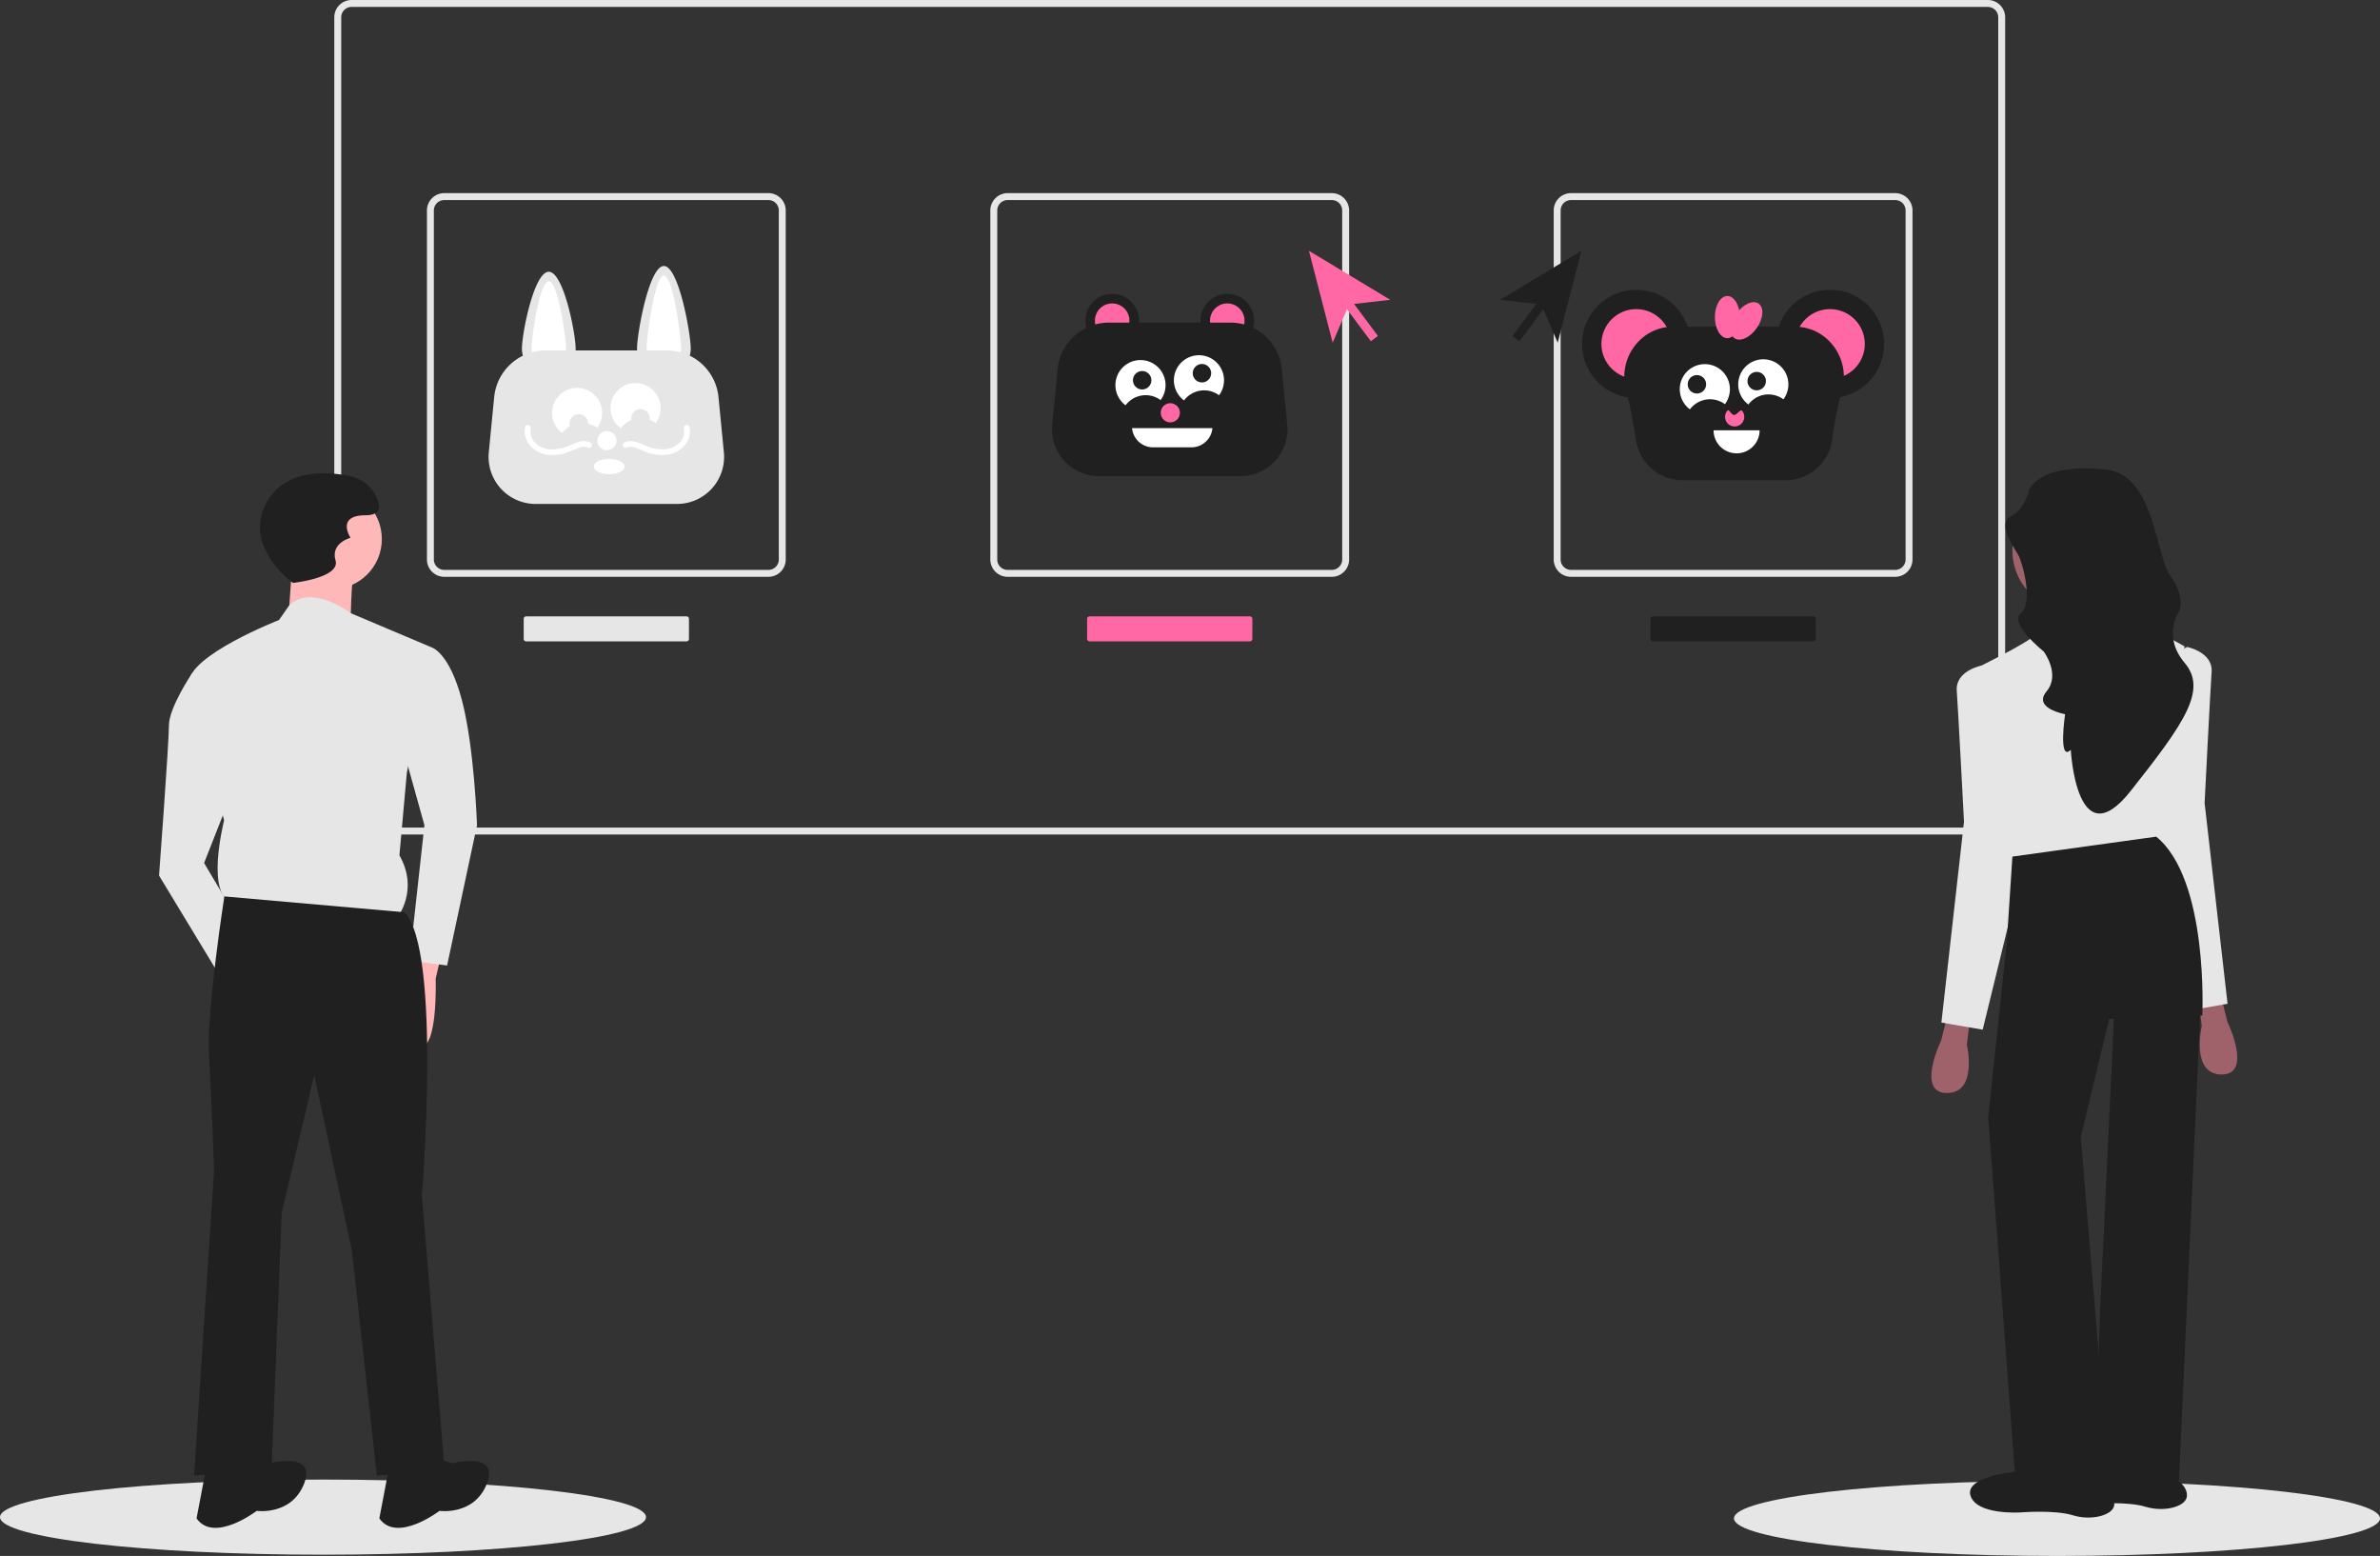 <svg id="af58cd9d-70be-4f28-ac4d-d4da0e4b8921" data-name="Layer 1" xmlns="http://www.w3.org/2000/svg" width="950.5" height="621.228" viewBox="0 0 950.5 621.228"><rect x="0" y="0" width="950.5" height="621.228" fill="#333333" stroke="none"/><ellipse cx="129" cy="605.728" rx="129" ry="15" fill="#e6e6e6"/><ellipse cx="821.5" cy="606.228" rx="129" ry="15" fill="#e6e6e6"/><path d="M918.632,472.576H265.171a6.924,6.924,0,0,1-6.916-6.916V146.302a6.924,6.924,0,0,1,6.916-6.916H918.632a6.924,6.924,0,0,1,6.916,6.916V465.661A6.924,6.924,0,0,1,918.632,472.576ZM265.171,142.152a4.154,4.154,0,0,0-4.15,4.15V465.661a4.154,4.154,0,0,0,4.15,4.15H918.632a4.154,4.154,0,0,0,4.15-4.15V146.302a4.154,4.154,0,0,0-4.15-4.15Z" transform="translate(-124.75 -139.386)" fill="#e6e6e6"/><circle cx="444.168" cy="128.039" r="10.726" fill="#202020"/><circle cx="444.168" cy="128.039" r="6.895" fill="#ff68a5"/><circle cx="490.135" cy="128.039" r="10.726" fill="#202020"/><circle cx="490.135" cy="128.039" r="6.895" fill="#ff68a5"/><path d="M567.711,268.191a20.631,20.631,0,0,0-20.608,18.695l-2.145,21.981a18.79,18.79,0,0,0,18.701,20.614h56.484a18.79,18.79,0,0,0,18.701-20.614L636.7,286.886a20.631,20.631,0,0,0-20.608-18.695Z" transform="translate(-124.75 -139.386)" fill="#202020"/><path d="M597.625,299.268a10.008,10.008,0,0,1,13.98-2.067,10.009,10.009,0,1,0-13.98,2.067Z" transform="translate(-124.75 -139.386)" fill="#fff"/><path d="M574.272,301.2a10.008,10.008,0,0,1,13.98-2.067,10.009,10.009,0,1,0-13.98,2.067Z" transform="translate(-124.75 -139.386)" fill="#fff"/><circle cx="456.144" cy="151.814" r="3.687" fill="#202020"/><circle cx="480.024" cy="149.005" r="3.687" fill="#202020"/><circle cx="467.39" cy="164.813" r="3.831" fill="#ff68a5"/><path d="M576.852,310.328a8.439,8.439,0,0,0,8.393,7.661h15.323a8.438,8.438,0,0,0,8.392-7.661Z" transform="translate(-124.75 -139.386)" fill="#fff"/><path d="M354.644,278.533a10.726,10.726,0,1,1-21.452,0c0-5.924,4.802-30.645,10.726-30.645S354.644,272.61,354.644,278.533Z" transform="translate(-124.75 -139.386)" fill="#e6e6e6"/><path d="M350.813,278.533a6.895,6.895,0,0,1-13.79,0c0-3.808,3.087-26.815,6.895-26.815S350.813,274.725,350.813,278.533Z" transform="translate(-124.75 -139.386)" fill="#fff"/><path d="M379.16,278.533a10.726,10.726,0,1,0,21.452,0c0-5.924-4.802-32.944-10.726-32.944S379.16,272.61,379.16,278.533Z" transform="translate(-124.75 -139.386)" fill="#e6e6e6"/><path d="M382.99,278.533a6.895,6.895,0,0,0,13.79,0c0-3.808-3.087-29.113-6.895-29.113S382.99,274.725,382.99,278.533Z" transform="translate(-124.75 -139.386)" fill="#fff"/><path d="M342.711,279.3a20.631,20.631,0,0,0-20.608,18.695l-2.145,21.981a18.79,18.79,0,0,0,18.701,20.614h56.484a18.79,18.79,0,0,0,18.701-20.614l-2.145-21.981a20.631,20.631,0,0,0-20.608-18.695Z" transform="translate(-124.75 -139.386)" fill="#e6e6e6"/><path d="M372.625,310.377a10.008,10.008,0,0,1,13.98-2.067,10.009,10.009,0,1,0-13.98,2.067Z" transform="translate(-124.75 -139.386)" fill="#fff"/><path d="M349.272,312.309a10.008,10.008,0,0,1,13.98-2.067,10.009,10.009,0,1,0-13.98,2.067Z" transform="translate(-124.75 -139.386)" fill="#fff"/><circle cx="231.144" cy="169.052" r="3.687" fill="#e6e6e6"/><circle cx="255.79" cy="167.009" r="3.687" fill="#e6e6e6"/><circle cx="242.39" cy="175.922" r="3.831" fill="#fff"/><path d="M375.152,318.1c1.31-.682,2.804-.226,4.086.3,1.403.576,2.764,1.229,4.21,1.698a17.095,17.095,0,0,0,8.413.733c5.103-.954,9.384-5.515,8.238-10.924-.307-1.446-2.523-.834-2.216.611a6.467,6.467,0,0,1-2.06,5.939,9.731,9.731,0,0,1-6.752,2.33,20.073,20.073,0,0,1-7.841-2.009c-2.341-1.036-4.796-1.935-7.238-.664-1.313.683-.152,2.667,1.16,1.985Z" transform="translate(-124.75 -139.386)" fill="#fff"/><path d="M360.577,316.116c-2.38-1.239-4.788-.416-7.081.594a20.53,20.53,0,0,1-7.998,2.079,9.775,9.775,0,0,1-6.645-2.233,6.489,6.489,0,0,1-2.167-6.036c.306-1.443-1.909-2.059-2.216-.611-1.147,5.409,3.135,9.97,8.238,10.924a17.062,17.062,0,0,0,8.413-.733c1.446-.472,2.807-1.122,4.21-1.698,1.281-.526,2.776-.982,4.086-.3,1.31.682,2.474-1.301,1.16-1.985Z" transform="translate(-124.75 -139.386)" fill="#fff"/><ellipse cx="243.301" cy="186.264" rx="6.129" ry="3.065" fill="#fff"/><circle cx="653.462" cy="137.325" r="21.637" fill="#202020"/><circle cx="653.462" cy="137.325" r="13.909" fill="#ff68a5"/><circle cx="730.841" cy="137.325" r="21.637" fill="#202020"/><circle cx="730.841" cy="137.325" r="13.909" fill="#ff68a5"/><path d="M793.094,269.816q-.502,0-.998.023c-12.467.585-21.086,12.789-18.048,24.895l.44,1.754c1.563,6.23,2.627,12.564,3.681,18.9a18.784,18.784,0,0,0,18.535,15.719h41.161a18.786,18.786,0,0,0,18.67-16.686,130.225,130.225,0,0,1,3.308-16.985l.678-2.701c3.038-12.106-5.58-24.309-18.048-24.895q-.496-.023-.998-.023Z" transform="translate(-124.75 -139.386)" fill="#202020"/><path d="M823.008,300.893a10.008,10.008,0,0,1,13.98-2.067,10.009,10.009,0,1,0-13.98,2.067Z" transform="translate(-124.75 -139.386)" fill="#fff"/><path d="M799.655,302.825a10.008,10.008,0,0,1,13.98-2.067,10.009,10.009,0,1,0-13.98,2.067Z" transform="translate(-124.75 -139.386)" fill="#fff"/><circle cx="677.697" cy="153.439" r="3.687" fill="#202020"/><circle cx="701.576" cy="152.162" r="3.687" fill="#202020"/><path d="M821.354,305.824a3.831,3.831,0,1,1-6.752-2.478c.703-.828,1.512,1.712,2.683,1.712,1.212,0,2.531-2.501,3.233-1.622A3.815,3.815,0,0,1,821.354,305.824Z" transform="translate(-124.75 -139.386)" fill="#ff68a5"/><path d="M684.346,171.801h18.387a0,0,0,0,1,0,0v0a9.194,9.194,0,0,1-9.194,9.194h0a9.194,9.194,0,0,1-9.194-9.194v0A0,0,0,0,1,684.346,171.801Z" fill="#fff"/><ellipse cx="689.853" cy="126.599" rx="4.98" ry="8.427" fill="#ff68a5"/><ellipse cx="822.264" cy="267.517" rx="8.427" ry="4.98" transform="translate(6.761 648.27) rotate(-55.002)" fill="#ff68a5"/><path d="M431.632,369.685H302.171a6.924,6.924,0,0,1-6.916-6.916V223.41a6.924,6.924,0,0,1,6.916-6.916H431.632a6.924,6.924,0,0,1,6.916,6.916V362.769A6.924,6.924,0,0,1,431.632,369.685ZM302.171,219.261a4.154,4.154,0,0,0-4.15,4.15V362.769a4.154,4.154,0,0,0,4.15,4.15H431.632a4.154,4.154,0,0,0,4.15-4.15V223.41a4.154,4.154,0,0,0-4.15-4.15Z" transform="translate(-124.75 -139.386)" fill="#e6e6e6"/><path d="M656.632,369.685H527.171a6.924,6.924,0,0,1-6.916-6.916V223.41a6.924,6.924,0,0,1,6.916-6.916H656.632a6.924,6.924,0,0,1,6.916,6.916V362.769A6.924,6.924,0,0,1,656.632,369.685ZM527.171,219.261a4.154,4.154,0,0,0-4.15,4.15V362.769a4.154,4.154,0,0,0,4.15,4.15H656.632a4.154,4.154,0,0,0,4.15-4.15V223.41a4.154,4.154,0,0,0-4.15-4.15Z" transform="translate(-124.75 -139.386)" fill="#e6e6e6"/><path d="M881.632,369.685H752.171a6.924,6.924,0,0,1-6.916-6.916V223.41a6.924,6.924,0,0,1,6.916-6.916H881.632a6.924,6.924,0,0,1,6.916,6.916V362.769A6.924,6.924,0,0,1,881.632,369.685ZM752.171,219.261a4.154,4.154,0,0,0-4.15,4.15V362.769a4.154,4.154,0,0,0,4.15,4.15H881.632a4.154,4.154,0,0,0,4.15-4.15V223.41a4.154,4.154,0,0,0-4.15-4.15Z" transform="translate(-124.75 -139.386)" fill="#e6e6e6"/><path d="M784.902,385.468a1.001,1.001,0,0,0-1,1v8a1.001,1.001,0,0,0,1,1h64a1.001,1.001,0,0,0,1-1v-8a1.001,1.001,0,0,0-1-1Z" transform="translate(-124.75 -139.386)" fill="#202020"/><path d="M559.902,385.468a1.001,1.001,0,0,0-1,1v8a1.001,1.001,0,0,0,1,1h64a1.001,1.001,0,0,0,1-1v-8a1.001,1.001,0,0,0-1-1Z" transform="translate(-124.75 -139.386)" fill="#ff68a5"/><path d="M334.902,385.468a1.001,1.001,0,0,0-1,1v8a1.001,1.001,0,0,0,1,1h64a1.001,1.001,0,0,0,1-1v-8a1.001,1.001,0,0,0-1-1Z" transform="translate(-124.75 -139.386)" fill="#e6e6e6"/><path d="M301.75,517.114l-3,13s1,30-7,27-6-29-6-29l7-13Z" transform="translate(-124.75 -139.386)" fill="#ffb8b8"/><circle cx="132.5" cy="215.228" r="20" fill="#ffb8b8"/><path d="M241.75,360.114l-2,29,25,3s0-24,2-27S241.75,360.114,241.75,360.114Z" transform="translate(-124.75 -139.386)" fill="#ffb8b8"/><path d="M297.192,397.88,264.797,384.195s-15.479-11.923-24.546-3.09l-4.069,5.828S200.195,400.965,200.204,411.965l14.048,54.988s-7.973,31.007,4.029,32.996l65.005,5.943s8.99-11.008.978-25.001l2.971-33.003Z" transform="translate(-124.75 -139.386)" fill="#e6e6e6"/><path d="M275.193,398.899l21.999-1.019s7.002,1.994,12.018,20.989,6.044,49.995,6.044,49.995l-11.951,56.01L288.301,522.888l5.953-54.005L284.223,432.892Z" transform="translate(-124.75 -139.386)" fill="#e6e6e6"/><path d="M212.198,404.954l-10.844,3.388s-9.142,13.63-9.136,20.63-3.948,60.003-3.948,60.003l26.038,42.977,7.982-21.007-16.024-26.986,12.971-33.011Z" transform="translate(-124.75 -139.386)" fill="#e6e6e6"/><path d="M286.25,503.614l-71.897-6.326s-7.103,45.326-6.103,63.326,2,46,2,46l-8,122,31-4,4-101,13-55,15,70,10,90,27-3-9-109S301.25,518.614,286.25,503.614Z" transform="translate(-124.75 -139.386)" fill="#202020"/><path d="M296.25,720.614l9,3s19-5,14,8-19,11-19,11-17,13-24,3l4-21Z" transform="translate(-124.75 -139.386)" fill="#202020"/><path d="M223.25,720.614l9,3s19-5,14,8-19,11-19,11-17,13-24,3l4-21Z" transform="translate(-124.75 -139.386)" fill="#202020"/><path d="M241.75,372.114s-21-15-10-33c7.631-12.487,23.444-11.499,32.414-9.722a15.154,15.154,0,0,1,11.086,8.722c1.5,3.5,1.5,7-4.5,7-12,0-6,9-6,9s-8,2-6,9S241.75,372.114,241.75,372.114Z" transform="translate(-124.75 -139.386)" fill="#202020"/><path d="M960.571,723.339s-22.177,1.706-19.902,9.667,19.902,6.824,19.902,6.824,13.647-1.137,21.039,1.137,15.922,0,16.49-3.98-3.98-6.824-3.98-6.824l-2.843-5.686Z" transform="translate(-124.75 -139.386)" fill="#202020"/><path d="M902.287,545.642,900.012,554.74s-10.235,21.039,2.275,21.039,7.961-19.333,7.961-19.333l1.137-9.098Z" transform="translate(-124.75 -139.386)" fill="#9f616a"/><path d="M1012.032,538.25l2.275,9.098s10.235,21.039-2.275,21.039-7.961-19.333-7.961-19.333l-1.137-9.098Z" transform="translate(-124.75 -139.386)" fill="#9f616a"/><circle cx="828.145" cy="219.745" r="24.451" fill="#9f616a"/><path d="M945.503,377.896s2.843,13.079,1.137,19.333,35.255-1.137,35.255-1.137-13.078-21.608-12.51-22.177Z" transform="translate(-124.75 -139.386)" fill="#9f616a"/><path d="M951.126,392.374s-10.238-2.834-13.647.581-23.302,13.099-23.302,13.099l13.72,83.577,59.126-13.13,10.166-79.049s-16.133-9.441-18.873-7.554S951.126,392.374,951.126,392.374Z" transform="translate(-124.75 -139.386)" fill="#e6e6e6"/><path d="M918.727,406.618l-2.731-1.461s-10.347,2.041-9.772,10.002,2.889,52.311,2.889,52.311l-9.028,80.185,16.493,2.829,16.432-67.113Z" transform="translate(-124.75 -139.386)" fill="#e6e6e6"/><path d="M995.485,399.159l2.728-1.466s10.351,2.023,9.789,9.985-2.797,52.316-2.797,52.316l9.168,80.169-16.488,2.858-16.549-67.084Z" transform="translate(-124.75 -139.386)" fill="#e6e6e6"/><path d="M928.444,481.387l-2.275,34.686-7.392,69.373,10.804,143.863,37.53,1.137L955.738,593.407l11.373-47.196,37.174-1.377s2.63-54.349-18.409-71.408Z" transform="translate(-124.75 -139.386)" fill="#202020"/><polygon points="844.635 398.864 838.664 524.247 836.674 587.649 870.223 591.061 878.688 404.602 865.674 391.472 844.635 398.864" fill="#202020"/><path d="M963.699,326.719s-22.177-2.843-28.432,7.961c0,0-1.706,7.961-7.392,10.804s1.137,12.51,2.843,15.353,6.255,19.333,1.137,23.314,9.098,15.353,9.098,15.353,6.824,9.098,1.137,15.922,7.392,9.098,7.392,9.098-2.843,19.333,2.275,14.216c0,0,2.275,43.785,23.882,16.49s30.706-40.373,21.608-51.177-2.275-20.471-2.275-20.471,2.843-5.686-3.412-14.216S985.307,326.719,963.699,326.719Z" transform="translate(-124.75 -139.386)" fill="#202020"/><path d="M931.571,726.751s-22.177,1.706-19.902,9.667,19.902,6.824,19.902,6.824,13.647-1.137,21.039,1.137,15.922,0,16.49-3.98-3.98-6.824-3.98-6.824l-2.843-5.686Z" transform="translate(-124.75 -139.386)" fill="#202020"/><polygon points="555.214 119.691 522.749 100.132 532.23 136.83 537.945 123.46 547.477 136.242 550.304 134.134 540.772 121.352 555.214 119.691" fill="#ff68a5"/><polygon points="599.108 119.691 631.573 100.132 622.092 136.83 616.377 123.46 606.845 136.242 604.018 134.134 613.55 121.352 599.108 119.691" fill="#202020"/></svg>